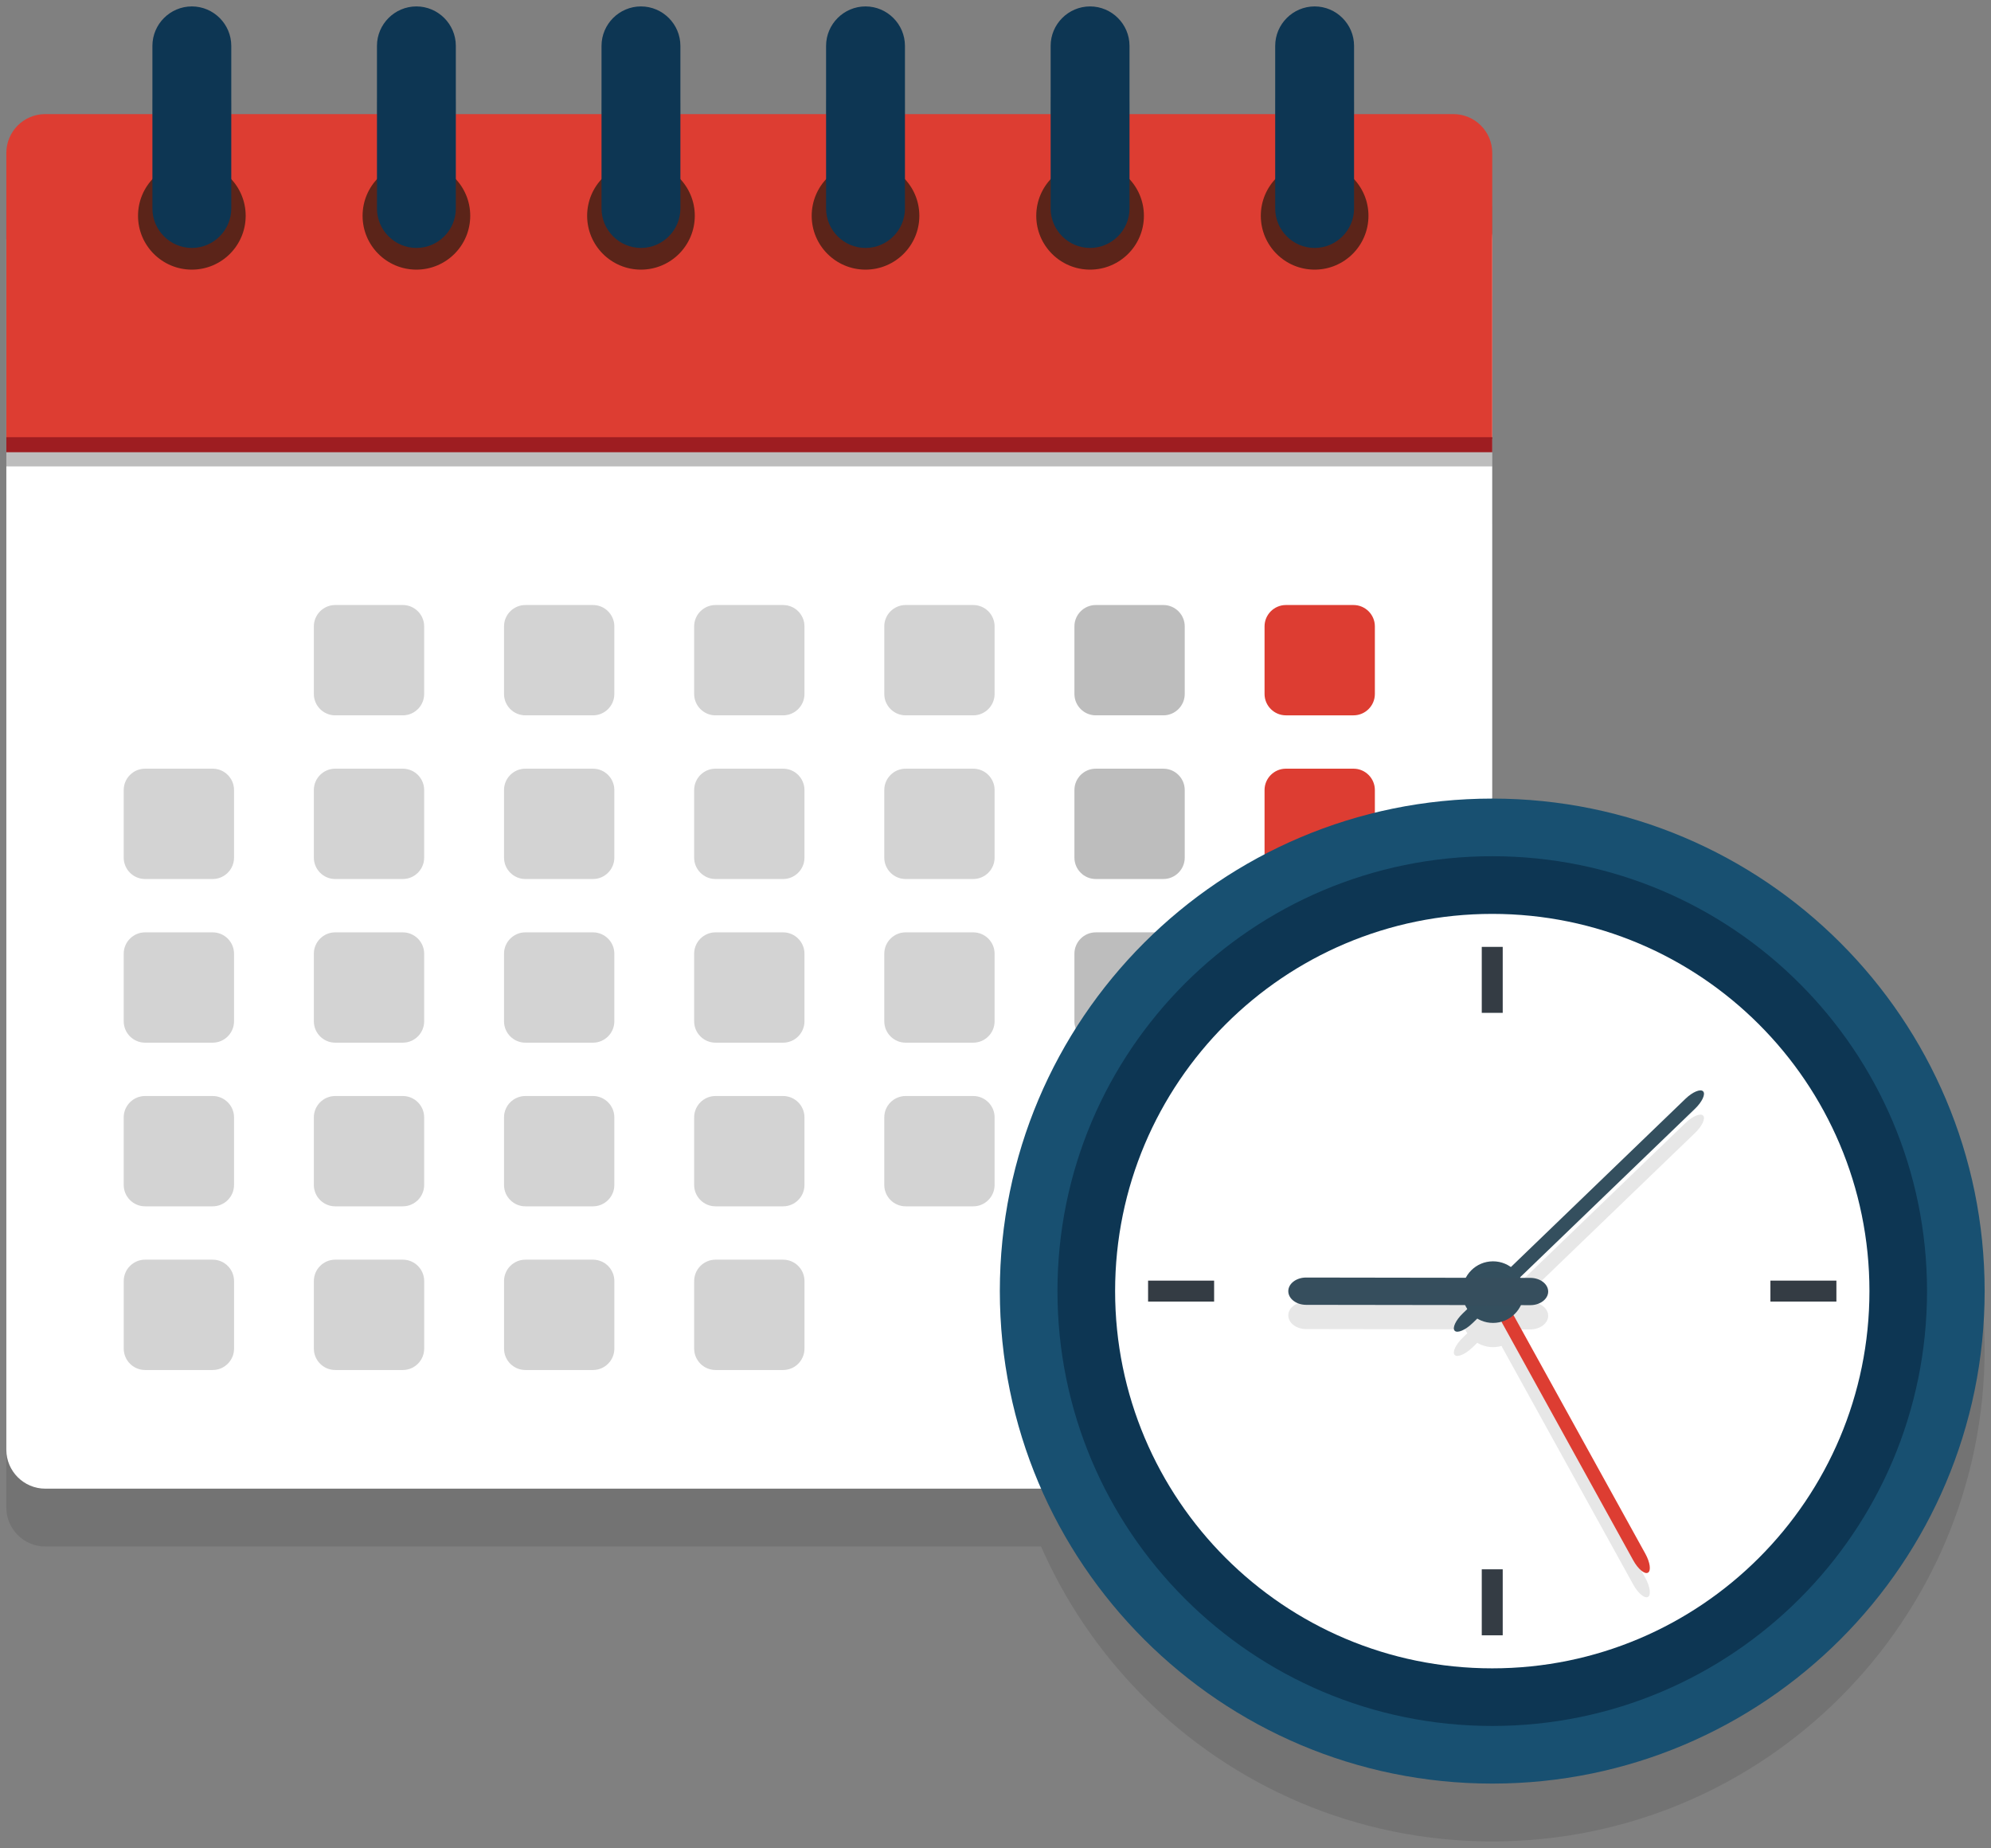<?xml version="1.0" encoding="utf-8"?>
<!-- Generator: Adobe Illustrator 17.0.0, SVG Export Plug-In . SVG Version: 6.00 Build 0)  -->
<!DOCTYPE svg PUBLIC "-//W3C//DTD SVG 1.1//EN" "http://www.w3.org/Graphics/SVG/1.1/DTD/svg11.dtd">
<svg version="1.1" id="Layer_1" xmlns="http://www.w3.org/2000/svg" xmlns:xlink="http://www.w3.org/1999/xlink" x="0px" y="0px"
	 width="1000px" height="928px" viewBox="0 0 1000 928" enable-background="new 0 0 1000 928" xml:space="preserve">
<rect x="0" y="0" width="1000" height="928" fill="#808080" stroke="none"/>
<g opacity="0.1">
	<g>
		<defs>
			<rect id="SVGID_1_" x="3.184" y="32.271" width="993.63" height="892.38"/>
		</defs>
		<clipPath id="SVGID_2_">
			<use xlink:href="#SVGID_1_"  overflow="visible"/>
		</clipPath>
		<path clip-path="url(#SVGID_2_)" fill="#010101" d="M749.497,757.066c0,10.74-8.79,19.527-19.526,19.527H22.718
			c-10.746,0-19.536-8.787-19.536-19.527V149.415c0-10.74,8.79-19.527,19.536-19.527H729.97c10.736,0,19.526,8.787,19.526,19.527
			V757.066z"/>
		<path clip-path="url(#SVGID_2_)" fill="#010101" d="M749.497,105.86v143.61H3.182V105.86c0-10.773,8.742-19.522,19.536-19.522
			H729.97C740.755,86.338,749.497,95.088,749.497,105.86"/>
		<rect x="3.184" y="248.577" clip-path="url(#SVGID_2_)" fill="#010101" width="746.314" height="14.696"/>
		<rect x="3.184" y="248.591" clip-path="url(#SVGID_2_)" fill="#010101" width="746.314" height="7.54"/>
		<g opacity="0.7" clip-path="url(#SVGID_2_)">
			<g>
				<defs>
					<rect id="SVGID_3_" x="69.324" y="110.393" width="54.068" height="54.02"/>
				</defs>
				<clipPath id="SVGID_4_">
					<use xlink:href="#SVGID_3_"  overflow="visible"/>
				</clipPath>
				<path clip-path="url(#SVGID_4_)" fill="#010101" d="M123.393,137.408c0,14.932-12.101,27.034-27.039,27.034
					c-14.928,0-27.029-12.101-27.029-27.034c0-14.937,12.101-27.038,27.029-27.038C111.292,110.37,123.393,122.471,123.393,137.408"
					/>
			</g>
		</g>
		<path clip-path="url(#SVGID_2_)" fill="#010101" d="M116.163,133.74c0,10.891-8.916,19.811-19.807,19.811
			s-19.807-8.92-19.807-19.811V52.067c0-10.891,8.916-19.801,19.807-19.801s19.807,8.91,19.807,19.801V133.74z"/>
		<g opacity="0.7" clip-path="url(#SVGID_2_)">
			<g>
				<defs>
					<rect id="SVGID_5_" x="182.105" y="110.393" width="54.077" height="54.02"/>
				</defs>
				<clipPath id="SVGID_6_">
					<use xlink:href="#SVGID_5_"  overflow="visible"/>
				</clipPath>
				<path clip-path="url(#SVGID_6_)" fill="#010101" d="M236.18,137.408c0,14.932-12.101,27.034-27.039,27.034
					c-14.928,0-27.029-12.101-27.029-27.034c0-14.937,12.101-27.038,27.029-27.038C224.079,110.37,236.18,122.471,236.18,137.408"/>
			</g>
		</g>
		<path clip-path="url(#SVGID_2_)" fill="#010101" d="M228.949,133.74c0,10.891-8.906,19.811-19.807,19.811
			c-10.891,0-19.807-8.92-19.807-19.811V52.067c0-10.891,8.916-19.801,19.807-19.801c10.901,0,19.807,8.91,19.807,19.801V133.74z"/>
		<g opacity="0.7" clip-path="url(#SVGID_2_)">
			<g>
				<defs>
					<rect id="SVGID_7_" x="294.897" y="110.393" width="54.067" height="54.02"/>
				</defs>
				<clipPath id="SVGID_8_">
					<use xlink:href="#SVGID_7_"  overflow="visible"/>
				</clipPath>
				<path clip-path="url(#SVGID_8_)" fill="#010101" d="M348.966,137.408c0,14.932-12.101,27.034-27.039,27.034
					c-14.928,0-27.029-12.101-27.029-27.034c0-14.937,12.101-27.038,27.029-27.038C336.865,110.37,348.966,122.471,348.966,137.408"
					/>
			</g>
		</g>
		<path clip-path="url(#SVGID_2_)" fill="#010101" d="M341.736,133.74c0,10.891-8.916,19.811-19.807,19.811
			c-10.891,0-19.807-8.92-19.807-19.811V52.067c0-10.891,8.916-19.801,19.807-19.801c10.891,0,19.807,8.91,19.807,19.801V133.74z"/>
		<g opacity="0.7" clip-path="url(#SVGID_2_)">
			<g>
				<defs>
					<rect id="SVGID_9_" x="407.678" y="110.393" width="54.077" height="54.02"/>
				</defs>
				<clipPath id="SVGID_10_">
					<use xlink:href="#SVGID_9_"  overflow="visible"/>
				</clipPath>
				<path clip-path="url(#SVGID_10_)" fill="#010101" d="M461.751,137.408c0,14.932-12.101,27.034-27.029,27.034
					c-14.938,0-27.039-12.101-27.039-27.034c0-14.937,12.101-27.038,27.039-27.038C449.65,110.37,461.751,122.471,461.751,137.408"
					/>
			</g>
		</g>
		<path clip-path="url(#SVGID_2_)" fill="#010101" d="M454.522,133.74c0,10.891-8.916,19.811-19.807,19.811
			c-10.891,0-19.807-8.92-19.807-19.811V52.067c0-10.891,8.916-19.801,19.807-19.801c10.891,0,19.807,8.91,19.807,19.801V133.74z"/>
		<g opacity="0.7" clip-path="url(#SVGID_2_)">
			<g>
				<defs>
					<rect id="SVGID_11_" x="520.47" y="110.393" width="54.067" height="54.02"/>
				</defs>
				<clipPath id="SVGID_12_">
					<use xlink:href="#SVGID_11_"  overflow="visible"/>
				</clipPath>
				<path clip-path="url(#SVGID_12_)" fill="#010101" d="M574.539,137.408c0,14.932-12.101,27.034-27.039,27.034
					c-14.928,0-27.029-12.101-27.029-27.034c0-14.937,12.101-27.038,27.029-27.038C562.438,110.37,574.539,122.471,574.539,137.408"
					/>
			</g>
		</g>
		<path clip-path="url(#SVGID_2_)" fill="#010101" d="M567.309,133.74c0,10.891-8.916,19.811-19.807,19.811
			s-19.807-8.92-19.807-19.811V52.067c0-10.891,8.916-19.801,19.807-19.801s19.807,8.91,19.807,19.801V133.74z"/>
		<g opacity="0.7" clip-path="url(#SVGID_2_)">
			<g>
				<defs>
					<rect id="SVGID_13_" x="633.251" y="110.393" width="54.077" height="54.02"/>
				</defs>
				<clipPath id="SVGID_14_">
					<use xlink:href="#SVGID_13_"  overflow="visible"/>
				</clipPath>
				<path clip-path="url(#SVGID_14_)" fill="#010101" d="M687.324,137.408c0,14.932-12.101,27.034-27.039,27.034
					c-14.928,0-27.029-12.101-27.029-27.034c0-14.937,12.101-27.038,27.029-27.038C675.223,110.37,687.324,122.471,687.324,137.408"
					/>
			</g>
		</g>
		<path clip-path="url(#SVGID_2_)" fill="#010101" d="M680.095,133.74c0,10.891-8.916,19.811-19.807,19.811
			s-19.807-8.92-19.807-19.811V52.067c0-10.891,8.916-19.801,19.807-19.801s19.807,8.91,19.807,19.801V133.74z"/>
		<path clip-path="url(#SVGID_2_)" fill="#010101" d="M213.04,377.547c0,5.89-4.821,10.711-10.717,10.711h-33.97
			c-5.895,0-10.717-4.822-10.717-10.711V343.57c0-5.885,4.821-10.707,10.717-10.707h33.97c5.896,0,10.717,4.822,10.717,10.707
			V377.547z"/>
		<path clip-path="url(#SVGID_2_)" fill="#010101" d="M308.553,377.547c0,5.89-4.821,10.711-10.707,10.711h-33.98
			c-5.895,0-10.717-4.822-10.717-10.711V343.57c0-5.885,4.821-10.707,10.717-10.707h33.98c5.886,0,10.707,4.822,10.707,10.707
			V377.547z"/>
		<path clip-path="url(#SVGID_2_)" fill="#010101" d="M404.05,377.547c0,5.89-4.821,10.711-10.717,10.711h-33.97
			c-5.895,0-10.717-4.822-10.717-10.711V343.57c0-5.885,4.821-10.707,10.717-10.707h33.97c5.896,0,10.717,4.822,10.717,10.707
			V377.547z"/>
		<path clip-path="url(#SVGID_2_)" fill="#010101" d="M499.546,377.547c0,5.89-4.821,10.711-10.717,10.711h-33.97
			c-5.895,0-10.717-4.822-10.717-10.711V343.57c0-5.885,4.821-10.707,10.717-10.707h33.97c5.896,0,10.717,4.822,10.717,10.707
			V377.547z"/>
		<path clip-path="url(#SVGID_2_)" fill="#010101" d="M595.043,377.547c0,5.89-4.821,10.711-10.717,10.711h-33.97
			c-5.895,0-10.717-4.822-10.717-10.711V343.57c0-5.885,4.821-10.707,10.717-10.707h33.97c5.896,0,10.717,4.822,10.717,10.707
			V377.547z"/>
		<path clip-path="url(#SVGID_2_)" fill="#010101" d="M690.539,377.547c0,5.89-4.821,10.711-10.717,10.711h-33.97
			c-5.895,0-10.717-4.822-10.717-10.711V343.57c0-5.885,4.821-10.707,10.717-10.707h33.97c5.896,0,10.717,4.822,10.717,10.707
			V377.547z"/>
		<path clip-path="url(#SVGID_2_)" fill="#010101" d="M117.543,459.73c0,5.899-4.821,10.721-10.717,10.721h-33.97
			c-5.895,0-10.717-4.822-10.717-10.721v-33.977c0-5.885,4.821-10.707,10.717-10.707h33.97c5.896,0,10.717,4.822,10.717,10.707
			V459.73z"/>
		<path clip-path="url(#SVGID_2_)" fill="#010101" d="M213.04,459.73c0,5.899-4.821,10.721-10.717,10.721h-33.97
			c-5.895,0-10.717-4.822-10.717-10.721v-33.977c0-5.885,4.821-10.707,10.717-10.707h33.97c5.896,0,10.717,4.822,10.717,10.707
			V459.73z"/>
		<path clip-path="url(#SVGID_2_)" fill="#010101" d="M308.553,459.73c0,5.899-4.821,10.721-10.707,10.721h-33.98
			c-5.895,0-10.717-4.822-10.717-10.721v-33.977c0-5.885,4.821-10.707,10.717-10.707h33.98c5.886,0,10.707,4.822,10.707,10.707
			V459.73z"/>
		<path clip-path="url(#SVGID_2_)" fill="#010101" d="M404.05,459.73c0,5.899-4.821,10.721-10.717,10.721h-33.97
			c-5.895,0-10.717-4.822-10.717-10.721v-33.977c0-5.885,4.821-10.707,10.717-10.707h33.97c5.896,0,10.717,4.822,10.717,10.707
			V459.73z"/>
		<path clip-path="url(#SVGID_2_)" fill="#010101" d="M499.546,459.73c0,5.899-4.821,10.721-10.717,10.721h-33.97
			c-5.895,0-10.717-4.822-10.717-10.721v-33.977c0-5.885,4.821-10.707,10.717-10.707h33.97c5.896,0,10.717,4.822,10.717,10.707
			V459.73z"/>
		<path clip-path="url(#SVGID_2_)" fill="#010101" d="M595.043,459.73c0,5.899-4.821,10.721-10.717,10.721h-33.97
			c-5.895,0-10.717-4.822-10.717-10.721v-33.977c0-5.885,4.821-10.707,10.717-10.707h33.97c5.896,0,10.717,4.822,10.717,10.707
			V459.73z"/>
		<path clip-path="url(#SVGID_2_)" fill="#010101" d="M690.539,459.73c0,5.899-4.821,10.721-10.717,10.721h-33.97
			c-5.895,0-10.717-4.822-10.717-10.721v-33.977c0-5.885,4.821-10.707,10.717-10.707h33.97c5.896,0,10.717,4.822,10.717,10.707
			V459.73z"/>
		<path clip-path="url(#SVGID_2_)" fill="#010101" d="M117.543,541.923c0,5.89-4.821,10.711-10.717,10.711h-33.97
			c-5.895,0-10.717-4.821-10.717-10.711v-33.977c0-5.885,4.821-10.707,10.717-10.707h33.97c5.896,0,10.717,4.822,10.717,10.707
			V541.923z"/>
		<path clip-path="url(#SVGID_2_)" fill="#010101" d="M213.04,541.923c0,5.89-4.821,10.711-10.717,10.711h-33.97
			c-5.895,0-10.717-4.821-10.717-10.711v-33.977c0-5.885,4.821-10.707,10.717-10.707h33.97c5.896,0,10.717,4.822,10.717,10.707
			V541.923z"/>
		<path clip-path="url(#SVGID_2_)" fill="#010101" d="M308.553,541.923c0,5.89-4.821,10.711-10.707,10.711h-33.98
			c-5.895,0-10.717-4.821-10.717-10.711v-33.977c0-5.885,4.821-10.707,10.717-10.707h33.98c5.886,0,10.707,4.822,10.707,10.707
			V541.923z"/>
		<path clip-path="url(#SVGID_2_)" fill="#010101" d="M404.05,541.923c0,5.89-4.821,10.711-10.717,10.711h-33.97
			c-5.895,0-10.717-4.821-10.717-10.711v-33.977c0-5.885,4.821-10.707,10.717-10.707h33.97c5.896,0,10.717,4.822,10.717,10.707
			V541.923z"/>
		<path clip-path="url(#SVGID_2_)" fill="#010101" d="M499.546,541.923c0,5.89-4.821,10.711-10.717,10.711h-33.97
			c-5.895,0-10.717-4.821-10.717-10.711v-33.977c0-5.885,4.821-10.707,10.717-10.707h33.97c5.896,0,10.717,4.822,10.717,10.707
			V541.923z"/>
		<path clip-path="url(#SVGID_2_)" fill="#010101" d="M595.043,541.923c0,5.89-4.821,10.711-10.717,10.711h-33.97
			c-5.895,0-10.717-4.821-10.717-10.711v-33.977c0-5.885,4.821-10.707,10.717-10.707h33.97c5.896,0,10.717,4.822,10.717,10.707
			V541.923z"/>
		<path clip-path="url(#SVGID_2_)" fill="#010101" d="M690.539,541.923c0,5.89-4.821,10.711-10.717,10.711h-33.97
			c-5.895,0-10.717-4.821-10.717-10.711v-33.977c0-5.885,4.821-10.707,10.717-10.707h33.97c5.896,0,10.717,4.822,10.717,10.707
			V541.923z"/>
		<path clip-path="url(#SVGID_2_)" fill="#010101" d="M117.543,624.106c0,5.89-4.821,10.711-10.717,10.711h-33.97
			c-5.895,0-10.717-4.822-10.717-10.711v-33.977c0-5.885,4.821-10.707,10.717-10.707h33.97c5.896,0,10.717,4.822,10.717,10.707
			V624.106z"/>
		<path clip-path="url(#SVGID_2_)" fill="#010101" d="M213.04,624.106c0,5.89-4.821,10.711-10.717,10.711h-33.97
			c-5.895,0-10.717-4.822-10.717-10.711v-33.977c0-5.885,4.821-10.707,10.717-10.707h33.97c5.896,0,10.717,4.822,10.717,10.707
			V624.106z"/>
		<path clip-path="url(#SVGID_2_)" fill="#010101" d="M308.553,624.106c0,5.89-4.821,10.711-10.707,10.711h-33.98
			c-5.895,0-10.717-4.822-10.717-10.711v-33.977c0-5.885,4.821-10.707,10.717-10.707h33.98c5.886,0,10.707,4.822,10.707,10.707
			V624.106z"/>
		<path clip-path="url(#SVGID_2_)" fill="#010101" d="M404.05,624.106c0,5.89-4.821,10.711-10.717,10.711h-33.97
			c-5.895,0-10.717-4.822-10.717-10.711v-33.977c0-5.885,4.821-10.707,10.717-10.707h33.97c5.896,0,10.717,4.822,10.717,10.707
			V624.106z"/>
		<path clip-path="url(#SVGID_2_)" fill="#010101" d="M499.546,624.106c0,5.89-4.821,10.711-10.717,10.711h-33.97
			c-5.895,0-10.717-4.822-10.717-10.711v-33.977c0-5.885,4.821-10.707,10.717-10.707h33.97c5.896,0,10.717,4.822,10.717,10.707
			V624.106z"/>
		<path clip-path="url(#SVGID_2_)" fill="#010101" d="M595.043,624.106c0,5.89-4.821,10.711-10.717,10.711h-33.97
			c-5.895,0-10.717-4.822-10.717-10.711v-33.977c0-5.885,4.821-10.707,10.717-10.707h33.97c5.896,0,10.717,4.822,10.717,10.707
			V624.106z"/>
		<path clip-path="url(#SVGID_2_)" fill="#010101" d="M690.539,624.106c0,5.89-4.821,10.711-10.717,10.711h-33.97
			c-5.895,0-10.717-4.822-10.717-10.711v-33.977c0-5.885,4.821-10.707,10.717-10.707h33.97c5.896,0,10.717,4.822,10.717,10.707
			V624.106z"/>
		<path clip-path="url(#SVGID_2_)" fill="#010101" d="M117.553,706.289c0,5.899-4.821,10.721-10.717,10.721h-33.97
			c-5.895,0-10.717-4.822-10.717-10.721v-33.977c0-5.885,4.821-10.707,10.717-10.707h33.97c5.896,0,10.717,4.821,10.717,10.707
			V706.289z"/>
		<path clip-path="url(#SVGID_2_)" fill="#010101" d="M213.049,706.289c0,5.899-4.821,10.721-10.717,10.721h-33.97
			c-5.895,0-10.717-4.822-10.717-10.721v-33.977c0-5.885,4.821-10.707,10.717-10.707h33.97c5.896,0,10.717,4.821,10.717,10.707
			V706.289z"/>
		<path clip-path="url(#SVGID_2_)" fill="#010101" d="M308.562,706.289c0,5.899-4.821,10.721-10.717,10.721h-33.97
			c-5.895,0-10.717-4.822-10.717-10.721v-33.977c0-5.885,4.821-10.707,10.717-10.707h33.97c5.896,0,10.717,4.821,10.717,10.707
			V706.289z"/>
		<path clip-path="url(#SVGID_2_)" fill="#010101" d="M404.059,706.289c0,5.899-4.821,10.721-10.717,10.721h-33.97
			c-5.895,0-10.717-4.822-10.717-10.721v-33.977c0-5.885,4.821-10.707,10.717-10.707h33.97c5.896,0,10.717,4.821,10.717,10.707
			V706.289z"/>
		<path clip-path="url(#SVGID_2_)" fill="#010101" d="M996.81,677.379c0,136.609-110.729,247.32-247.316,247.32
			c-136.577,0-247.316-110.71-247.316-247.32c0-136.576,110.739-247.315,247.316-247.315
			C886.081,430.064,996.81,540.803,996.81,677.379"/>
		<path clip-path="url(#SVGID_2_)" fill="#010101" d="M967.87,677.379c0,120.627-97.776,218.381-218.37,218.381
			c-120.604,0-218.38-97.754-218.38-218.381c0-120.59,97.776-218.376,218.38-218.376C870.093,459.002,967.87,556.789,967.87,677.379
			"/>
		<path clip-path="url(#SVGID_2_)" fill="#010101" d="M938.945,677.379c0,104.622-84.833,189.447-189.454,189.447
			c-104.611,0-189.415-84.825-189.415-189.447c0-104.608,84.804-189.414,189.415-189.414
			C854.112,487.965,938.945,572.771,938.945,677.379"/>
		<rect x="744.232" y="504.533" clip-path="url(#SVGID_2_)" fill="#010101" width="10.523" height="33.127"/>
		<rect x="576.638" y="672.127" clip-path="url(#SVGID_2_)" fill="#010101" width="33.166" height="10.522"/>
		<rect x="744.232" y="817.094" clip-path="url(#SVGID_2_)" fill="#010101" width="10.523" height="33.136"/>
		<rect x="889.212" y="672.122" clip-path="url(#SVGID_2_)" fill="#010101" width="33.137" height="10.522"/>
		<path clip-path="url(#SVGID_2_)" fill="#010101" d="M753.227,696.164c-1.665,0.922-1.085,5.19,1.297,9.492l65.82,119.148
			c2.381,4.302,5.683,7.076,7.348,6.159c1.675-0.931,1.084-5.2-1.288-9.506l-65.83-119.134
			C758.203,698.017,754.892,695.247,753.227,696.164"/>
		<path clip-path="url(#SVGID_2_)" fill="#010101" d="M749.884,674.599c-8.548,0-15.46,6.925-15.46,15.471
			c0,8.527,6.912,15.462,15.46,15.462c8.538,0,15.47-6.935,15.47-15.462C765.354,681.524,758.422,674.599,749.884,674.599"/>
		<path clip-path="url(#SVGID_2_)" fill="#010101" d="M734.674,700.777c-3.534,3.418-5.354,7.322-4.037,8.688
			c1.317,1.371,5.286-0.293,8.829-3.701l111.92-107.832c3.533-3.408,5.353-7.322,4.027-8.688c-1.316-1.371-5.295,0.303-8.839,3.701
			L734.674,700.777z"/>
		<path clip-path="url(#SVGID_2_)" fill="#010101" d="M647.058,689.574c-0.01,3.777,4.017,6.868,8.935,6.878l112.646,0.17
			c4.918,0,8.955-3.077,8.955-6.84c0-3.767-4.017-6.854-8.935-6.868l-112.646-0.17C651.095,682.734,647.058,685.812,647.058,689.574
			"/>
		<path clip-path="url(#SVGID_2_)" fill="#010101" d="M753.227,683.996c-1.665,0.922-1.085,5.181,1.297,9.492l65.82,119.148
			c2.381,4.302,5.683,7.076,7.348,6.15c1.675-0.922,1.084-5.19-1.288-9.496l-65.83-119.134
			C758.203,685.849,754.892,683.079,753.227,683.996"/>
		<path clip-path="url(#SVGID_2_)" fill="#010101" d="M749.884,662.432c-8.548,0-15.46,6.925-15.46,15.471
			c0,8.527,6.912,15.462,15.46,15.462c8.538,0,15.47-6.934,15.47-15.462C765.354,669.357,758.422,662.432,749.884,662.432"/>
		<path clip-path="url(#SVGID_2_)" fill="#010101" d="M734.674,688.61c-3.534,3.408-5.354,7.322-4.037,8.688
			c1.317,1.371,5.286-0.293,8.829-3.701l111.92-107.832c3.533-3.418,5.353-7.322,4.027-8.688c-1.316-1.371-5.295,0.293-8.839,3.701
			L734.674,688.61z"/>
		<path clip-path="url(#SVGID_2_)" fill="#010101" d="M647.058,677.407c-0.01,3.777,4.017,6.868,8.935,6.878l112.646,0.161
			c4.918,0.009,8.955-3.068,8.955-6.83c0-3.777-4.017-6.854-8.935-6.868l-112.646-0.17
			C651.095,670.567,647.058,673.635,647.058,677.407"/>
	</g>
</g>
<path fill="#FFFFFF" d="M749.497,728.023c0,10.74-8.79,19.527-19.526,19.527H22.718c-10.746,0-19.536-8.787-19.536-19.527V120.372
	c0-10.74,8.79-19.527,19.536-19.527H729.97c10.736,0,19.526,8.787,19.526,19.527V728.023z"/>
<path fill="#DD3D32" d="M749.497,76.818v143.61H3.182V76.818c0-10.773,8.742-19.522,19.536-19.522H729.97
	C740.755,57.296,749.497,66.045,749.497,76.818"/>
<g opacity="0.3">
	<g>
		<defs>
			<rect id="SVGID_15_" x="3.184" y="219.596" width="746.314" height="14.616"/>
		</defs>
		<clipPath id="SVGID_16_">
			<use xlink:href="#SVGID_15_"  overflow="visible"/>
		</clipPath>
		<rect x="3.184" y="219.534" clip-path="url(#SVGID_16_)" fill="#222222" width="746.314" height="14.696"/>
	</g>
</g>
<rect x="3.184" y="219.549" fill="#9E1D21" width="746.314" height="7.54"/>
<g opacity="0.7">
	<g>
		<defs>
			<rect id="SVGID_17_" x="69.324" y="81.351" width="54.068" height="54.02"/>
		</defs>
		<clipPath id="SVGID_18_">
			<use xlink:href="#SVGID_17_"  overflow="visible"/>
		</clipPath>
		<path clip-path="url(#SVGID_18_)" fill="#231A0E" d="M123.393,108.366c0,14.932-12.101,27.034-27.039,27.034
			c-14.928,0-27.029-12.101-27.029-27.034c0-14.937,12.101-27.038,27.029-27.038C111.292,81.327,123.393,93.428,123.393,108.366"/>
	</g>
</g>
<path fill="#0D3653" d="M116.163,104.698c0,10.891-8.916,19.811-19.807,19.811s-19.807-8.92-19.807-19.811V23.025
	c0-10.891,8.916-19.801,19.807-19.801s19.807,8.91,19.807,19.801V104.698z"/>
<g opacity="0.7">
	<g>
		<defs>
			<rect id="SVGID_19_" x="182.105" y="81.351" width="54.077" height="54.02"/>
		</defs>
		<clipPath id="SVGID_20_">
			<use xlink:href="#SVGID_19_"  overflow="visible"/>
		</clipPath>
		<path clip-path="url(#SVGID_20_)" fill="#231A0E" d="M236.18,108.366c0,14.932-12.101,27.034-27.039,27.034
			c-14.928,0-27.029-12.101-27.029-27.034c0-14.937,12.101-27.038,27.029-27.038C224.079,81.327,236.18,93.428,236.18,108.366"/>
	</g>
</g>
<path fill="#0D3653" d="M228.949,104.698c0,10.891-8.906,19.811-19.807,19.811c-10.891,0-19.807-8.92-19.807-19.811V23.025
	c0-10.891,8.916-19.801,19.807-19.801c10.901,0,19.807,8.91,19.807,19.801V104.698z"/>
<g opacity="0.7">
	<g>
		<defs>
			<rect id="SVGID_21_" x="294.897" y="81.351" width="54.067" height="54.02"/>
		</defs>
		<clipPath id="SVGID_22_">
			<use xlink:href="#SVGID_21_"  overflow="visible"/>
		</clipPath>
		<path clip-path="url(#SVGID_22_)" fill="#231A0E" d="M348.966,108.366c0,14.932-12.101,27.034-27.039,27.034
			c-14.928,0-27.029-12.101-27.029-27.034c0-14.937,12.101-27.038,27.029-27.038C336.865,81.327,348.966,93.428,348.966,108.366"/>
	</g>
</g>
<path fill="#0D3653" d="M341.736,104.698c0,10.891-8.916,19.811-19.807,19.811c-10.891,0-19.807-8.92-19.807-19.811V23.025
	c0-10.891,8.916-19.801,19.807-19.801c10.891,0,19.807,8.91,19.807,19.801V104.698z"/>
<g opacity="0.7">
	<g>
		<defs>
			<rect id="SVGID_23_" x="407.678" y="81.351" width="54.077" height="54.02"/>
		</defs>
		<clipPath id="SVGID_24_">
			<use xlink:href="#SVGID_23_"  overflow="visible"/>
		</clipPath>
		<path clip-path="url(#SVGID_24_)" fill="#231A0E" d="M461.751,108.366c0,14.932-12.101,27.034-27.029,27.034
			c-14.938,0-27.039-12.101-27.039-27.034c0-14.937,12.101-27.038,27.039-27.038C449.65,81.327,461.751,93.428,461.751,108.366"/>
	</g>
</g>
<path fill="#0D3653" d="M454.522,104.698c0,10.891-8.916,19.811-19.807,19.811c-10.891,0-19.807-8.92-19.807-19.811V23.025
	c0-10.891,8.916-19.801,19.807-19.801c10.891,0,19.807,8.91,19.807,19.801V104.698z"/>
<g opacity="0.7">
	<g>
		<defs>
			<rect id="SVGID_25_" x="520.47" y="81.351" width="54.067" height="54.02"/>
		</defs>
		<clipPath id="SVGID_26_">
			<use xlink:href="#SVGID_25_"  overflow="visible"/>
		</clipPath>
		<path clip-path="url(#SVGID_26_)" fill="#231A0E" d="M574.539,108.366c0,14.932-12.101,27.034-27.039,27.034
			c-14.928,0-27.029-12.101-27.029-27.034c0-14.937,12.101-27.038,27.029-27.038C562.438,81.327,574.539,93.428,574.539,108.366"/>
	</g>
</g>
<path fill="#0D3653" d="M567.309,104.698c0,10.891-8.916,19.811-19.807,19.811s-19.807-8.92-19.807-19.811V23.025
	c0-10.891,8.916-19.801,19.807-19.801s19.807,8.91,19.807,19.801V104.698z"/>
<g opacity="0.7">
	<g>
		<defs>
			<rect id="SVGID_27_" x="633.251" y="81.351" width="54.077" height="54.02"/>
		</defs>
		<clipPath id="SVGID_28_">
			<use xlink:href="#SVGID_27_"  overflow="visible"/>
		</clipPath>
		<path clip-path="url(#SVGID_28_)" fill="#231A0E" d="M687.324,108.366c0,14.932-12.101,27.034-27.039,27.034
			c-14.928,0-27.029-12.101-27.029-27.034c0-14.937,12.101-27.038,27.029-27.038C675.223,81.327,687.324,93.428,687.324,108.366"/>
	</g>
</g>
<path fill="#0D3653" d="M680.095,104.698c0,10.891-8.916,19.811-19.807,19.811s-19.807-8.92-19.807-19.811V23.025
	c0-10.891,8.916-19.801,19.807-19.801s19.807,8.91,19.807,19.801V104.698z"/>
<g opacity="0.2">
	<g>
		<defs>
			<rect id="SVGID_29_" x="157.642" y="303.816" width="55.394" height="55.376"/>
		</defs>
		<clipPath id="SVGID_30_">
			<use xlink:href="#SVGID_29_"  overflow="visible"/>
		</clipPath>
		<path clip-path="url(#SVGID_30_)" fill="#222222" d="M213.04,348.505c0,5.89-4.821,10.711-10.717,10.711h-33.97
			c-5.895,0-10.717-4.822-10.717-10.711v-33.977c0-5.885,4.821-10.707,10.717-10.707h33.97c5.896,0,10.717,4.822,10.717,10.707
			V348.505z"/>
	</g>
</g>
<g opacity="0.2">
	<g>
		<defs>
			<rect id="SVGID_31_" x="253.153" y="303.816" width="55.403" height="55.376"/>
		</defs>
		<clipPath id="SVGID_32_">
			<use xlink:href="#SVGID_31_"  overflow="visible"/>
		</clipPath>
		<path clip-path="url(#SVGID_32_)" fill="#222222" d="M308.553,348.505c0,5.89-4.821,10.711-10.707,10.711h-33.98
			c-5.895,0-10.717-4.822-10.717-10.711v-33.977c0-5.885,4.821-10.707,10.717-10.707h33.98c5.886,0,10.707,4.822,10.707,10.707
			V348.505z"/>
	</g>
</g>
<g opacity="0.2">
	<g>
		<defs>
			<rect id="SVGID_33_" x="348.645" y="303.816" width="55.403" height="55.376"/>
		</defs>
		<clipPath id="SVGID_34_">
			<use xlink:href="#SVGID_33_"  overflow="visible"/>
		</clipPath>
		<path clip-path="url(#SVGID_34_)" fill="#222222" d="M404.05,348.505c0,5.89-4.821,10.711-10.717,10.711h-33.97
			c-5.895,0-10.717-4.822-10.717-10.711v-33.977c0-5.885,4.821-10.707,10.717-10.707h33.97c5.896,0,10.717,4.822,10.717,10.707
			V348.505z"/>
	</g>
</g>
<g opacity="0.2">
	<g>
		<defs>
			<rect id="SVGID_35_" x="444.146" y="303.816" width="55.403" height="55.376"/>
		</defs>
		<clipPath id="SVGID_36_">
			<use xlink:href="#SVGID_35_"  overflow="visible"/>
		</clipPath>
		<path clip-path="url(#SVGID_36_)" fill="#222222" d="M499.546,348.505c0,5.89-4.821,10.711-10.717,10.711h-33.97
			c-5.895,0-10.717-4.822-10.717-10.711v-33.977c0-5.885,4.821-10.707,10.717-10.707h33.97c5.896,0,10.717,4.822,10.717,10.707
			V348.505z"/>
	</g>
</g>
<g opacity="0.3">
	<g>
		<defs>
			<rect id="SVGID_37_" x="539.637" y="303.816" width="55.404" height="55.376"/>
		</defs>
		<clipPath id="SVGID_38_">
			<use xlink:href="#SVGID_37_"  overflow="visible"/>
		</clipPath>
		<path clip-path="url(#SVGID_38_)" fill="#222222" d="M595.043,348.505c0,5.89-4.821,10.711-10.717,10.711h-33.97
			c-5.895,0-10.717-4.822-10.717-10.711v-33.977c0-5.885,4.821-10.707,10.717-10.707h33.97c5.896,0,10.717,4.822,10.717,10.707
			V348.505z"/>
	</g>
</g>
<path fill="#DD3D32" d="M690.539,348.505c0,5.89-4.821,10.711-10.717,10.711h-33.97c-5.895,0-10.717-4.822-10.717-10.711v-33.977
	c0-5.885,4.821-10.707,10.717-10.707h33.97c5.896,0,10.717,4.822,10.717,10.707V348.505z"/>
<g opacity="0.2">
	<g>
		<defs>
			<rect id="SVGID_39_" x="62.141" y="386.009" width="55.403" height="55.372"/>
		</defs>
		<clipPath id="SVGID_40_">
			<use xlink:href="#SVGID_39_"  overflow="visible"/>
		</clipPath>
		<path clip-path="url(#SVGID_40_)" fill="#222222" d="M117.543,430.688c0,5.899-4.821,10.721-10.717,10.721h-33.97
			c-5.895,0-10.717-4.822-10.717-10.721V396.71c0-5.885,4.821-10.707,10.717-10.707h33.97c5.896,0,10.717,4.822,10.717,10.707
			V430.688z"/>
	</g>
</g>
<g opacity="0.2">
	<g>
		<defs>
			<rect id="SVGID_41_" x="157.642" y="386.009" width="55.394" height="55.372"/>
		</defs>
		<clipPath id="SVGID_42_">
			<use xlink:href="#SVGID_41_"  overflow="visible"/>
		</clipPath>
		<path clip-path="url(#SVGID_42_)" fill="#222222" d="M213.04,430.688c0,5.899-4.821,10.721-10.717,10.721h-33.97
			c-5.895,0-10.717-4.822-10.717-10.721V396.71c0-5.885,4.821-10.707,10.717-10.707h33.97c5.896,0,10.717,4.822,10.717,10.707
			V430.688z"/>
	</g>
</g>
<g opacity="0.2">
	<g>
		<defs>
			<rect id="SVGID_43_" x="253.153" y="386.009" width="55.403" height="55.372"/>
		</defs>
		<clipPath id="SVGID_44_">
			<use xlink:href="#SVGID_43_"  overflow="visible"/>
		</clipPath>
		<path clip-path="url(#SVGID_44_)" fill="#222222" d="M308.553,430.688c0,5.899-4.821,10.721-10.707,10.721h-33.98
			c-5.895,0-10.717-4.822-10.717-10.721V396.71c0-5.885,4.821-10.707,10.717-10.707h33.98c5.886,0,10.707,4.822,10.707,10.707
			V430.688z"/>
	</g>
</g>
<g opacity="0.2">
	<g>
		<defs>
			<rect id="SVGID_45_" x="348.645" y="386.009" width="55.403" height="55.372"/>
		</defs>
		<clipPath id="SVGID_46_">
			<use xlink:href="#SVGID_45_"  overflow="visible"/>
		</clipPath>
		<path clip-path="url(#SVGID_46_)" fill="#222222" d="M404.05,430.688c0,5.899-4.821,10.721-10.717,10.721h-33.97
			c-5.895,0-10.717-4.822-10.717-10.721V396.71c0-5.885,4.821-10.707,10.717-10.707h33.97c5.896,0,10.717,4.822,10.717,10.707
			V430.688z"/>
	</g>
</g>
<g opacity="0.2">
	<g>
		<defs>
			<rect id="SVGID_47_" x="444.146" y="386.009" width="55.403" height="55.372"/>
		</defs>
		<clipPath id="SVGID_48_">
			<use xlink:href="#SVGID_47_"  overflow="visible"/>
		</clipPath>
		<path clip-path="url(#SVGID_48_)" fill="#222222" d="M499.546,430.688c0,5.899-4.821,10.721-10.717,10.721h-33.97
			c-5.895,0-10.717-4.822-10.717-10.721V396.71c0-5.885,4.821-10.707,10.717-10.707h33.97c5.896,0,10.717,4.822,10.717,10.707
			V430.688z"/>
	</g>
</g>
<g opacity="0.3">
	<g>
		<defs>
			<rect id="SVGID_49_" x="539.637" y="386.009" width="55.404" height="55.372"/>
		</defs>
		<clipPath id="SVGID_50_">
			<use xlink:href="#SVGID_49_"  overflow="visible"/>
		</clipPath>
		<path clip-path="url(#SVGID_50_)" fill="#222222" d="M595.043,430.688c0,5.899-4.821,10.721-10.717,10.721h-33.97
			c-5.895,0-10.717-4.822-10.717-10.721V396.71c0-5.885,4.821-10.707,10.717-10.707h33.97c5.896,0,10.717,4.822,10.717,10.707
			V430.688z"/>
	</g>
</g>
<path fill="#DD3D32" d="M690.539,430.688c0,5.899-4.821,10.721-10.717,10.721h-33.97c-5.895,0-10.717-4.822-10.717-10.721V396.71
	c0-5.885,4.821-10.707,10.717-10.707h33.97c5.896,0,10.717,4.822,10.717,10.707V430.688z"/>
<g opacity="0.2">
	<g>
		<defs>
			<rect id="SVGID_51_" x="62.141" y="468.196" width="55.403" height="55.376"/>
		</defs>
		<clipPath id="SVGID_52_">
			<use xlink:href="#SVGID_51_"  overflow="visible"/>
		</clipPath>
		<path clip-path="url(#SVGID_52_)" fill="#222222" d="M117.543,512.88c0,5.89-4.821,10.711-10.717,10.711h-33.97
			c-5.895,0-10.717-4.822-10.717-10.711v-33.977c0-5.885,4.821-10.707,10.717-10.707h33.97c5.896,0,10.717,4.822,10.717,10.707
			V512.88z"/>
	</g>
</g>
<g opacity="0.2">
	<g>
		<defs>
			<rect id="SVGID_53_" x="157.642" y="468.196" width="55.394" height="55.376"/>
		</defs>
		<clipPath id="SVGID_54_">
			<use xlink:href="#SVGID_53_"  overflow="visible"/>
		</clipPath>
		<path clip-path="url(#SVGID_54_)" fill="#222222" d="M213.04,512.88c0,5.89-4.821,10.711-10.717,10.711h-33.97
			c-5.895,0-10.717-4.822-10.717-10.711v-33.977c0-5.885,4.821-10.707,10.717-10.707h33.97c5.896,0,10.717,4.822,10.717,10.707
			V512.88z"/>
	</g>
</g>
<g opacity="0.2">
	<g>
		<defs>
			<rect id="SVGID_55_" x="253.153" y="468.196" width="55.403" height="55.376"/>
		</defs>
		<clipPath id="SVGID_56_">
			<use xlink:href="#SVGID_55_"  overflow="visible"/>
		</clipPath>
		<path clip-path="url(#SVGID_56_)" fill="#222222" d="M308.553,512.88c0,5.89-4.821,10.711-10.707,10.711h-33.98
			c-5.895,0-10.717-4.822-10.717-10.711v-33.977c0-5.885,4.821-10.707,10.717-10.707h33.98c5.886,0,10.707,4.822,10.707,10.707
			V512.88z"/>
	</g>
</g>
<g opacity="0.2">
	<g>
		<defs>
			<rect id="SVGID_57_" x="348.645" y="468.196" width="55.403" height="55.376"/>
		</defs>
		<clipPath id="SVGID_58_">
			<use xlink:href="#SVGID_57_"  overflow="visible"/>
		</clipPath>
		<path clip-path="url(#SVGID_58_)" fill="#222222" d="M404.05,512.88c0,5.89-4.821,10.711-10.717,10.711h-33.97
			c-5.895,0-10.717-4.822-10.717-10.711v-33.977c0-5.885,4.821-10.707,10.717-10.707h33.97c5.896,0,10.717,4.822,10.717,10.707
			V512.88z"/>
	</g>
</g>
<g opacity="0.2">
	<g>
		<defs>
			<rect id="SVGID_59_" x="444.146" y="468.196" width="55.403" height="55.376"/>
		</defs>
		<clipPath id="SVGID_60_">
			<use xlink:href="#SVGID_59_"  overflow="visible"/>
		</clipPath>
		<path clip-path="url(#SVGID_60_)" fill="#222222" d="M499.546,512.88c0,5.89-4.821,10.711-10.717,10.711h-33.97
			c-5.895,0-10.717-4.822-10.717-10.711v-33.977c0-5.885,4.821-10.707,10.717-10.707h33.97c5.896,0,10.717,4.822,10.717,10.707
			V512.88z"/>
	</g>
</g>
<g opacity="0.3">
	<g>
		<defs>
			<rect id="SVGID_61_" x="539.637" y="468.196" width="55.404" height="55.376"/>
		</defs>
		<clipPath id="SVGID_62_">
			<use xlink:href="#SVGID_61_"  overflow="visible"/>
		</clipPath>
		<path clip-path="url(#SVGID_62_)" fill="#222222" d="M595.043,512.88c0,5.89-4.821,10.711-10.717,10.711h-33.97
			c-5.895,0-10.717-4.822-10.717-10.711v-33.977c0-5.885,4.821-10.707,10.717-10.707h33.97c5.896,0,10.717,4.822,10.717,10.707
			V512.88z"/>
	</g>
</g>
<path fill="#DD3D32" d="M690.539,512.88c0,5.89-4.821,10.711-10.717,10.711h-33.97c-5.895,0-10.717-4.822-10.717-10.711v-33.977
	c0-5.885,4.821-10.707,10.717-10.707h33.97c5.896,0,10.717,4.822,10.717,10.707V512.88z"/>
<g opacity="0.2">
	<g>
		<defs>
			<rect id="SVGID_63_" x="62.141" y="550.389" width="55.403" height="55.372"/>
		</defs>
		<clipPath id="SVGID_64_">
			<use xlink:href="#SVGID_63_"  overflow="visible"/>
		</clipPath>
		<path clip-path="url(#SVGID_64_)" fill="#222222" d="M117.543,595.063c0,5.89-4.821,10.711-10.717,10.711h-33.97
			c-5.895,0-10.717-4.822-10.717-10.711v-33.977c0-5.885,4.821-10.707,10.717-10.707h33.97c5.896,0,10.717,4.822,10.717,10.707
			V595.063z"/>
	</g>
</g>
<g opacity="0.2">
	<g>
		<defs>
			<rect id="SVGID_65_" x="157.642" y="550.389" width="55.394" height="55.372"/>
		</defs>
		<clipPath id="SVGID_66_">
			<use xlink:href="#SVGID_65_"  overflow="visible"/>
		</clipPath>
		<path clip-path="url(#SVGID_66_)" fill="#222222" d="M213.04,595.063c0,5.89-4.821,10.711-10.717,10.711h-33.97
			c-5.895,0-10.717-4.822-10.717-10.711v-33.977c0-5.885,4.821-10.707,10.717-10.707h33.97c5.896,0,10.717,4.822,10.717,10.707
			V595.063z"/>
	</g>
</g>
<g opacity="0.2">
	<g>
		<defs>
			<rect id="SVGID_67_" x="253.153" y="550.389" width="55.403" height="55.372"/>
		</defs>
		<clipPath id="SVGID_68_">
			<use xlink:href="#SVGID_67_"  overflow="visible"/>
		</clipPath>
		<path clip-path="url(#SVGID_68_)" fill="#222222" d="M308.553,595.063c0,5.89-4.821,10.711-10.707,10.711h-33.98
			c-5.895,0-10.717-4.822-10.717-10.711v-33.977c0-5.885,4.821-10.707,10.717-10.707h33.98c5.886,0,10.707,4.822,10.707,10.707
			V595.063z"/>
	</g>
</g>
<g opacity="0.2">
	<g>
		<defs>
			<rect id="SVGID_69_" x="348.645" y="550.389" width="55.403" height="55.372"/>
		</defs>
		<clipPath id="SVGID_70_">
			<use xlink:href="#SVGID_69_"  overflow="visible"/>
		</clipPath>
		<path clip-path="url(#SVGID_70_)" fill="#222222" d="M404.05,595.063c0,5.89-4.821,10.711-10.717,10.711h-33.97
			c-5.895,0-10.717-4.822-10.717-10.711v-33.977c0-5.885,4.821-10.707,10.717-10.707h33.97c5.896,0,10.717,4.822,10.717,10.707
			V595.063z"/>
	</g>
</g>
<g opacity="0.2">
	<g>
		<defs>
			<rect id="SVGID_71_" x="444.146" y="550.389" width="55.403" height="55.372"/>
		</defs>
		<clipPath id="SVGID_72_">
			<use xlink:href="#SVGID_71_"  overflow="visible"/>
		</clipPath>
		<path clip-path="url(#SVGID_72_)" fill="#222222" d="M499.546,595.063c0,5.89-4.821,10.711-10.717,10.711h-33.97
			c-5.895,0-10.717-4.822-10.717-10.711v-33.977c0-5.885,4.821-10.707,10.717-10.707h33.97c5.896,0,10.717,4.822,10.717,10.707
			V595.063z"/>
	</g>
</g>
<g opacity="0.3">
	<g>
		<defs>
			<rect id="SVGID_73_" x="539.637" y="550.389" width="55.404" height="55.372"/>
		</defs>
		<clipPath id="SVGID_74_">
			<use xlink:href="#SVGID_73_"  overflow="visible"/>
		</clipPath>
		<path clip-path="url(#SVGID_74_)" fill="#222222" d="M595.043,595.063c0,5.89-4.821,10.711-10.717,10.711h-33.97
			c-5.895,0-10.717-4.822-10.717-10.711v-33.977c0-5.885,4.821-10.707,10.717-10.707h33.97c5.896,0,10.717,4.822,10.717,10.707
			V595.063z"/>
	</g>
</g>
<path fill="#DD3D32" d="M690.539,595.063c0,5.89-4.821,10.711-10.717,10.711h-33.97c-5.895,0-10.717-4.822-10.717-10.711v-33.977
	c0-5.885,4.821-10.707,10.717-10.707h33.97c5.896,0,10.717,4.822,10.717,10.707V595.063z"/>
<g opacity="0.2">
	<g>
		<defs>
			<rect id="SVGID_75_" x="62.15" y="632.577" width="55.404" height="55.376"/>
		</defs>
		<clipPath id="SVGID_76_">
			<use xlink:href="#SVGID_75_"  overflow="visible"/>
		</clipPath>
		<path clip-path="url(#SVGID_76_)" fill="#222222" d="M117.553,677.246c0,5.899-4.821,10.721-10.717,10.721h-33.97
			c-5.895,0-10.717-4.821-10.717-10.721v-33.977c0-5.885,4.821-10.707,10.717-10.707h33.97c5.896,0,10.717,4.821,10.717,10.707
			V677.246z"/>
	</g>
</g>
<g opacity="0.2">
	<g>
		<defs>
			<rect id="SVGID_77_" x="157.642" y="632.577" width="55.403" height="55.376"/>
		</defs>
		<clipPath id="SVGID_78_">
			<use xlink:href="#SVGID_77_"  overflow="visible"/>
		</clipPath>
		<path clip-path="url(#SVGID_78_)" fill="#222222" d="M213.049,677.246c0,5.899-4.821,10.721-10.717,10.721h-33.97
			c-5.895,0-10.717-4.821-10.717-10.721v-33.977c0-5.885,4.821-10.707,10.717-10.707h33.97c5.896,0,10.717,4.821,10.717,10.707
			V677.246z"/>
	</g>
</g>
<g opacity="0.2">
	<g>
		<defs>
			<rect id="SVGID_79_" x="253.163" y="632.577" width="55.403" height="55.376"/>
		</defs>
		<clipPath id="SVGID_80_">
			<use xlink:href="#SVGID_79_"  overflow="visible"/>
		</clipPath>
		<path clip-path="url(#SVGID_80_)" fill="#222222" d="M308.562,677.246c0,5.899-4.821,10.721-10.717,10.721h-33.97
			c-5.895,0-10.717-4.821-10.717-10.721v-33.977c0-5.885,4.821-10.707,10.717-10.707h33.97c5.896,0,10.717,4.821,10.717,10.707
			V677.246z"/>
	</g>
</g>
<g opacity="0.2">
	<g>
		<defs>
			<rect id="SVGID_81_" x="348.654" y="632.577" width="55.404" height="55.376"/>
		</defs>
		<clipPath id="SVGID_82_">
			<use xlink:href="#SVGID_81_"  overflow="visible"/>
		</clipPath>
		<path clip-path="url(#SVGID_82_)" fill="#222222" d="M404.059,677.246c0,5.899-4.821,10.721-10.717,10.721h-33.97
			c-5.895,0-10.717-4.821-10.717-10.721v-33.977c0-5.885,4.821-10.707,10.717-10.707h33.97c5.896,0,10.717,4.821,10.717,10.707
			V677.246z"/>
	</g>
</g>
<path fill="#185071" d="M996.81,648.336c0,136.609-110.729,247.32-247.316,247.32c-136.577,0-247.316-110.71-247.316-247.32
	c0-136.576,110.739-247.315,247.316-247.315C886.081,401.021,996.81,511.76,996.81,648.336"/>
<path fill="#0D3653" d="M967.87,648.336c0,120.627-97.776,218.381-218.37,218.381c-120.604,0-218.38-97.754-218.38-218.381
	c0-120.59,97.776-218.376,218.38-218.376C870.093,429.96,967.87,527.747,967.87,648.336"/>
<path fill="#FFFFFF" d="M938.945,648.336c0,104.622-84.833,189.447-189.454,189.447c-104.611,0-189.415-84.825-189.415-189.447
	c0-104.608,84.804-189.414,189.415-189.414C854.112,458.922,938.945,543.729,938.945,648.336"/>
<rect x="744.232" y="475.49" fill="#343C44" width="10.523" height="33.127"/>
<rect x="576.638" y="643.085" fill="#343C44" width="33.166" height="10.522"/>
<rect x="744.232" y="788.051" fill="#343C44" width="10.523" height="33.136"/>
<rect x="889.212" y="643.08" fill="#343C44" width="33.137" height="10.522"/>
<g>
	<g>
		<defs>
			<rect id="SVGID_83_" x="647.056" y="559.682" width="208.796" height="242.408"/>
		</defs>
		<clipPath id="SVGID_84_">
			<use xlink:href="#SVGID_83_"  overflow="visible"/>
		</clipPath>
		<path clip-path="url(#SVGID_84_)" fill="#E7E7E7" d="M753.227,667.121c-1.665,0.922-1.085,5.19,1.297,9.492l65.82,119.148
			c2.381,4.302,5.683,7.076,7.348,6.159c1.675-0.931,1.084-5.2-1.288-9.506l-65.83-119.134
			C758.203,668.974,754.892,666.204,753.227,667.121"/>
		<path clip-path="url(#SVGID_84_)" fill="#E7E7E7" d="M749.884,645.557c-8.548,0-15.46,6.925-15.46,15.471
			c0,8.527,6.912,15.462,15.46,15.462c8.538,0,15.47-6.934,15.47-15.462C765.354,652.482,758.422,645.557,749.884,645.557"/>
		<path clip-path="url(#SVGID_84_)" fill="#E7E7E7" d="M734.674,671.735c-3.534,3.418-5.354,7.322-4.037,8.688
			c1.317,1.371,5.286-0.293,8.829-3.701l111.92-107.832c3.533-3.408,5.353-7.322,4.027-8.688c-1.316-1.371-5.295,0.303-8.839,3.701
			L734.674,671.735z"/>
		<path clip-path="url(#SVGID_84_)" fill="#E7E7E7" d="M647.058,660.532c-0.01,3.777,4.017,6.868,8.935,6.878l112.646,0.17
			c4.918,0,8.955-3.077,8.955-6.84c0-3.767-4.017-6.854-8.935-6.868l-112.646-0.17C651.095,653.692,647.058,656.769,647.058,660.532
			"/>
	</g>
</g>
<path fill="#DD3D32" d="M753.227,654.954c-1.665,0.922-1.085,5.181,1.297,9.492l65.82,119.148c2.381,4.302,5.683,7.076,7.348,6.15
	c1.675-0.922,1.084-5.19-1.288-9.497l-65.83-119.134C758.203,656.807,754.892,654.037,753.227,654.954"/>
<path fill="#344F5E" d="M749.884,633.39c-8.548,0-15.46,6.925-15.46,15.471c0,8.527,6.912,15.462,15.46,15.462
	c8.538,0,15.47-6.934,15.47-15.462C765.354,640.315,758.422,633.39,749.884,633.39"/>
<path fill="#344F5E" d="M734.674,659.568c-3.534,3.408-5.354,7.322-4.037,8.688c1.317,1.371,5.286-0.293,8.829-3.701l111.92-107.831
	c3.533-3.418,5.353-7.322,4.027-8.688c-1.316-1.371-5.295,0.293-8.839,3.701L734.674,659.568z"/>
<path fill="#364E5D" d="M647.058,648.365c-0.01,3.777,4.017,6.868,8.935,6.878l112.646,0.161c4.918,0.009,8.955-3.068,8.955-6.831
	c0-3.777-4.017-6.854-8.935-6.868l-112.646-0.17C651.095,641.525,647.058,644.592,647.058,648.365"/>
</svg>
